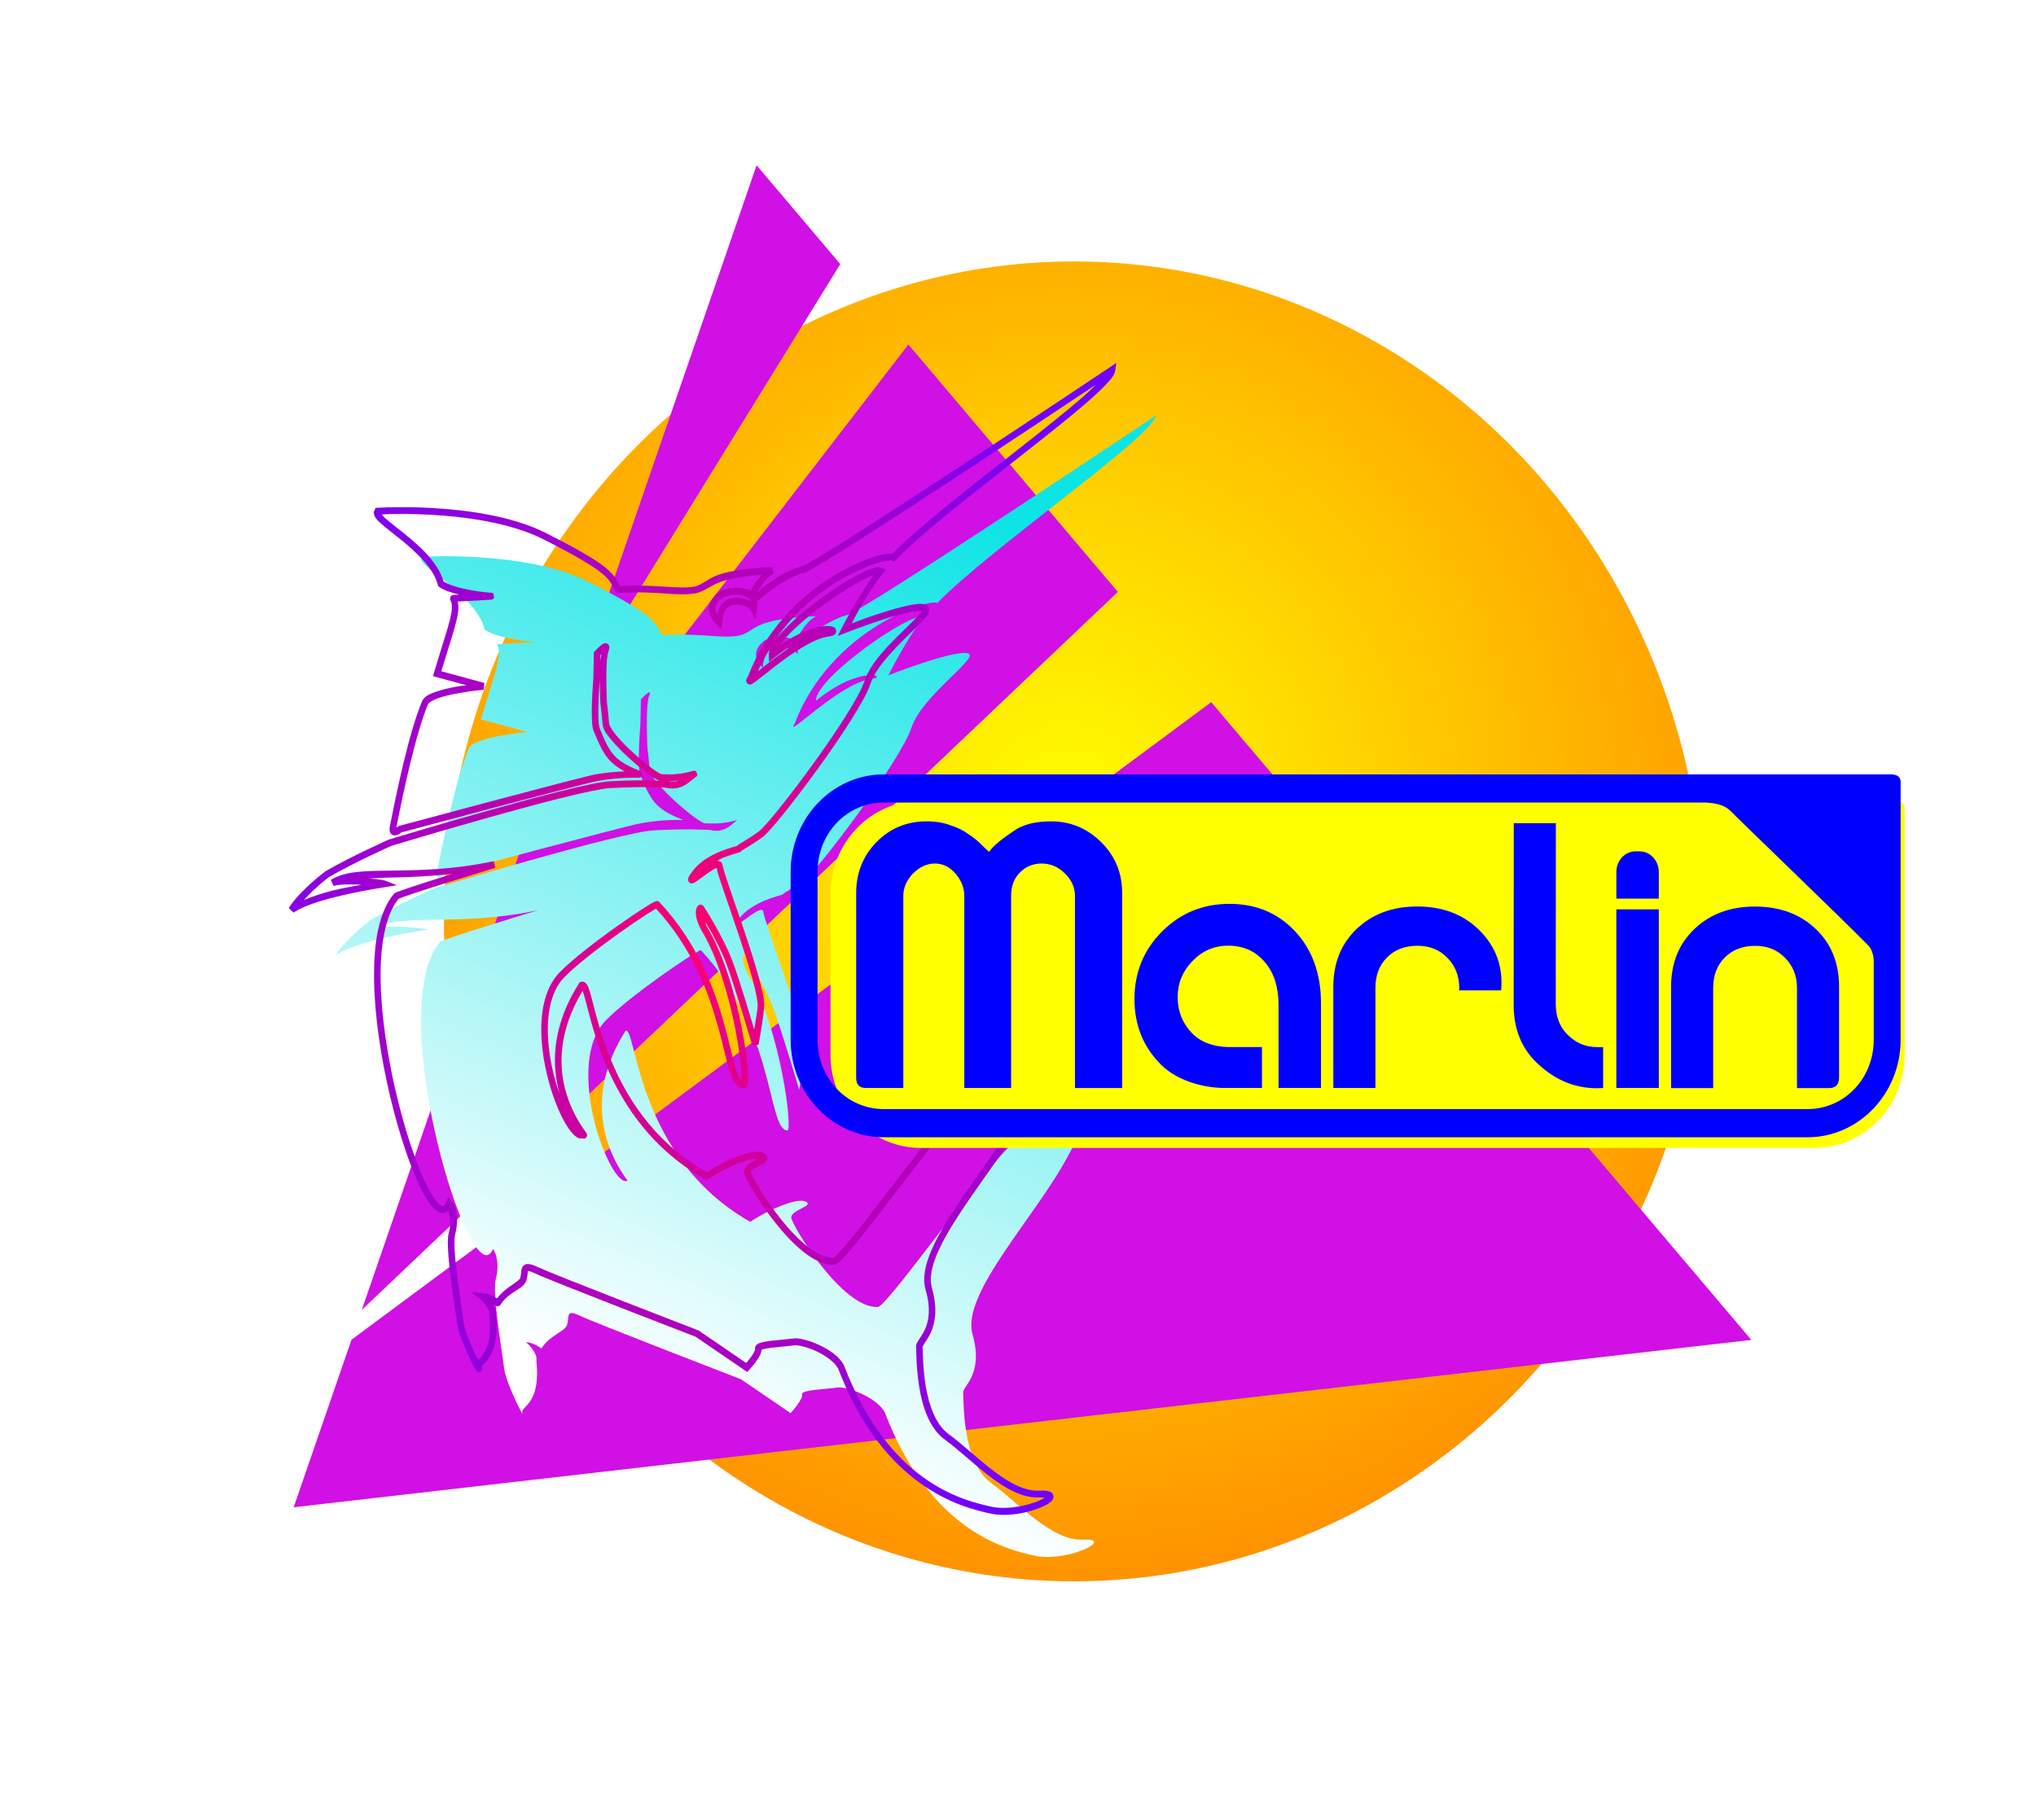 <?xml version="1.0" encoding="UTF-8"?>
<svg width="2025.7" height="1810.9" enable-background="new" version="1.1" viewBox="0 0 1519.276 1358.176" xmlns="http://www.w3.org/2000/svg" xmlns:cc="http://creativecommons.org/ns#" xmlns:dc="http://purl.org/dc/elements/1.1/" xmlns:rdf="http://www.w3.org/1999/02/22-rdf-syntax-ns#" xmlns:xlink="http://www.w3.org/1999/xlink">
<defs>
<radialGradient id="b" cx="204.51" cy="119.09" r="282.2" gradientTransform="matrix(2.563 .038 -.036 2.661 274.79 282.86)" gradientUnits="userSpaceOnUse">
<stop stop-color="#ff0" offset="0"/>
<stop stop-color="#ff7100" offset="1"/>
</radialGradient>
<linearGradient id="c" x1="580.64" x2="660.22" y1="462.99" y2="268.75" gradientTransform="translate(-348.14 -52.102)" gradientUnits="userSpaceOnUse">
<stop stop-color="#fff" offset="0"/>
<stop stop-color="#0ce4e5" offset="1"/>
</linearGradient>
<filter id="d" color-interpolation-filters="sRGB">
<feFlood flood-color="rgb(0,0,0)" flood-opacity=".498" result="flood"/>
<feComposite in="flood" in2="SourceGraphic" operator="in" result="composite1"/>
<feGaussianBlur in="composite1" result="blur" stdDeviation="10"/>
<feOffset dx="10" dy="10" result="offset"/>
<feComposite in="SourceGraphic" in2="offset" result="composite2"/>
</filter>
<radialGradient id="a" cx="256.75" cy="318.36" r="113.77" gradientTransform="matrix(3.26 0 0 4.493 -310.21 -728.32)" gradientUnits="userSpaceOnUse">
<stop stop-color="#ff006c" offset="0"/>
<stop stop-color="#7100ff" offset="1"/>
</radialGradient>
<filter id="e" x="-.219" y="-.11" width="1.397" height="1.356" color-interpolation-filters="sRGB">
<feGaussianBlur in="SourceAlpha" result="result0" stdDeviation="20"/>
<feOffset dx="-7.9" dy="5" result="result4"/>
<feComposite in="SourceGraphic" in2="result4" operator="xor" result="result3"/>
</filter>
<filter id="f" color-interpolation-filters="sRGB">
<feFlood flood-color="rgb(0,0,0)" flood-opacity=".498" result="flood"/>
<feComposite in="flood" in2="SourceGraphic" operator="in" result="composite1"/>
<feGaussianBlur in="composite1" result="blur" stdDeviation="1"/>
<feOffset dx="5" dy="5" result="offset"/>
<feComposite in="SourceGraphic" in2="offset" result="composite2"/>
</filter>
</defs>
<ellipse id="mfw-sun" cx="801.47" cy="687.61" rx="470.2" ry="492.5" color="#000000" color-rendering="auto" enable-background="accumulate" fill="url(#b)" image-rendering="auto" shape-rendering="auto" solid-color="#000000" style="isolation:auto;mix-blend-mode:normal"/>
<path id="mfw-triangle" transform="matrix(2.445 0 0 2.561 160.74 185.71)" d="m173.07-29.35-55.938 154.84 81.471-126.05zm46.318 52.223-118.02 146.25-48.791 135.06 230.75-209.21zm92.438 104.22-262.4 185.8-17.633 48.809 444.86-48.77z" enable-background="new" fill="#d010e4" fill-rule="evenodd" filter="url(#e)"/>
<script type="text/javascript">!function(){const t="http://www.w3.org/2000/svg",e="http://www.w3.org/1999/xlink",s="http://www.w3.org/1999/xhtml",r=2;if(document.createElementNS(t,"meshgradient").x)return;const n=(t,e,s,r)=&gt;{let n=new x(.5*(e.x+s.x),.5*(e.y+s.y)),o=new x(.5*(t.x+e.x),.5*(t.y+e.y)),i=new x(.5*(s.x+r.x),.5*(s.y+r.y)),a=new x(.5*(n.x+o.x),.5*(n.y+o.y)),h=new x(.5*(n.x+i.x),.5*(n.y+i.y)),l=new x(.5*(a.x+h.x),.5*(a.y+h.y));return[[t,o,a,l],[l,h,i,r]]},o=t=&gt;{let e=t[0].distSquared(t[1]),s=t[2].distSquared(t[3]),r=.25*t[0].distSquared(t[2]),n=.25*t[1].distSquared(t[3]),o=e&gt;s?e:s,i=r&gt;n?r:n;return 18*(o&gt;i?o:i)},i=(t,e)=&gt;Math.sqrt(t.distSquared(e)),a=(t,e)=&gt;t.scale(2/3).add(e.scale(1/3)),h=t=&gt;{let e,s,r,n,o,i,a,h=new g;return t.match(/(\w+\(\s*[^)]+\))+/g).forEach(t=&gt;{let l=t.match(/[\w.-]+/g),d=l.shift();switch(d){case"translate":2===l.length?e=new g(1,0,0,1,l[0],l[1]):(console.error("mesh.js: translate does not have 2 arguments!"),e=new g(1,0,0,1,0,0)),h=h.append(e);break;case"scale":1===l.length?s=new g(l[0],0,0,l[0],0,0):2===l.length?s=new g(l[0],0,0,l[1],0,0):(console.error("mesh.js: scale does not have 1 or 2 arguments!"),s=new g(1,0,0,1,0,0)),h=h.append(s);break;case"rotate":if(3===l.length&amp;&amp;(e=new g(1,0,0,1,l[1],l[2]),h=h.append(e)),l[0]){r=l[0]*Math.PI/180;let t=Math.cos(r),e=Math.sin(r);Math.abs(t)&lt;1e-16&amp;&amp;(t=0),Math.abs(e)&lt;1e-16&amp;&amp;(e=0),a=new g(t,e,-e,t,0,0),h=h.append(a)}else console.error("math.js: No argument to rotate transform!");3===l.length&amp;&amp;(e=new g(1,0,0,1,-l[1],-l[2]),h=h.append(e));break;case"skewX":l[0]?(r=l[0]*Math.PI/180,n=Math.tan(r),o=new g(1,0,n,1,0,0),h=h.append(o)):console.error("math.js: No argument to skewX transform!");break;case"skewY":l[0]?(r=l[0]*Math.PI/180,n=Math.tan(r),i=new g(1,n,0,1,0,0),h=h.append(i)):console.error("math.js: No argument to skewY transform!");break;case"matrix":6===l.length?h=h.append(new g(...l)):console.error("math.js: Incorrect number of arguments for matrix!");break;default:console.error("mesh.js: Unhandled transform type: "+d)}}),h},l=t=&gt;{let e=[],s=t.split(/[ ,]+/);for(let t=0,r=s.length-1;t&lt;r;t+=2)e.push(new x(parseFloat(s[t]),parseFloat(s[t+1])));return e},d=(t,e)=&gt;{for(let s in e)t.setAttribute(s,e[s])},c=(t,e,s,r,n)=&gt;{let o,i,a=[0,0,0,0];for(let h=0;h&lt;3;++h)e[h]&lt;t[h]&amp;&amp;e[h]&lt;s[h]||t[h]&lt;e[h]&amp;&amp;s[h]&lt;e[h]?a[h]=0:(a[h]=.5*((e[h]-t[h])/r+(s[h]-e[h])/n),o=Math.abs(3*(e[h]-t[h])/r),i=Math.abs(3*(s[h]-e[h])/n),a[h]&gt;o?a[h]=o:a[h]&gt;i&amp;&amp;(a[h]=i));return a},u=[[1,0,0,0,0,0,0,0,0,0,0,0,0,0,0,0],[0,0,0,0,1,0,0,0,0,0,0,0,0,0,0,0],[-3,3,0,0,-2,-1,0,0,0,0,0,0,0,0,0,0],[2,-2,0,0,1,1,0,0,0,0,0,0,0,0,0,0],[0,0,0,0,0,0,0,0,1,0,0,0,0,0,0,0],[0,0,0,0,0,0,0,0,0,0,0,0,1,0,0,0],[0,0,0,0,0,0,0,0,-3,3,0,0,-2,-1,0,0],[0,0,0,0,0,0,0,0,2,-2,0,0,1,1,0,0],[-3,0,3,0,0,0,0,0,-2,0,-1,0,0,0,0,0],[0,0,0,0,-3,0,3,0,0,0,0,0,-2,0,-1,0],[9,-9,-9,9,6,3,-6,-3,6,-6,3,-3,4,2,2,1],[-6,6,6,-6,-3,-3,3,3,-4,4,-2,2,-2,-2,-1,-1],[2,0,-2,0,0,0,0,0,1,0,1,0,0,0,0,0],[0,0,0,0,2,0,-2,0,0,0,0,0,1,0,1,0],[-6,6,6,-6,-4,-2,4,2,-3,3,-3,3,-2,-1,-2,-1],[4,-4,-4,4,2,2,-2,-2,2,-2,2,-2,1,1,1,1]],f=t=&gt;{let e=[];for(let s=0;s&lt;16;++s){e[s]=0;for(let r=0;r&lt;16;++r)e[s]+=u[s][r]*t[r]}return e},p=(t,e,s)=&gt;{const r=e*e,n=s*s,o=e*e*e,i=s*s*s;return t[0]+t[1]*e+t[2]*r+t[3]*o+t[4]*s+t[5]*s*e+t[6]*s*r+t[7]*s*o+t[8]*n+t[9]*n*e+t[10]*n*r+t[11]*n*o+t[12]*i+t[13]*i*e+t[14]*i*r+t[15]*i*o},y=t=&gt;{let e=[],s=[],r=[];for(let s=0;s&lt;4;++s)e[s]=[],e[s][0]=n(t[0][s],t[1][s],t[2][s],t[3][s]),e[s][1]=[],e[s][1].push(...n(...e[s][0][0])),e[s][1].push(...n(...e[s][0][1])),e[s][2]=[],e[s][2].push(...n(...e[s][1][0])),e[s][2].push(...n(...e[s][1][1])),e[s][2].push(...n(...e[s][1][2])),e[s][2].push(...n(...e[s][1][3]));for(let t=0;t&lt;8;++t){s[t]=[];for(let r=0;r&lt;4;++r)s[t][r]=[],s[t][r][0]=n(e[0][2][t][r],e[1][2][t][r],e[2][2][t][r],e[3][2][t][r]),s[t][r][1]=[],s[t][r][1].push(...n(...s[t][r][0][0])),s[t][r][1].push(...n(...s[t][r][0][1])),s[t][r][2]=[],s[t][r][2].push(...n(...s[t][r][1][0])),s[t][r][2].push(...n(...s[t][r][1][1])),s[t][r][2].push(...n(...s[t][r][1][2])),s[t][r][2].push(...n(...s[t][r][1][3]))}for(let t=0;t&lt;8;++t){r[t]=[];for(let e=0;e&lt;8;++e)r[t][e]=[],r[t][e][0]=s[t][0][2][e],r[t][e][1]=s[t][1][2][e],r[t][e][2]=s[t][2][2][e],r[t][e][3]=s[t][3][2][e]}return r};class x{constructor(t,e){this.x=t||0,this.y=e||0}toString(){return`(x=${this.x}, y=${this.y})`}clone(){return new x(this.x,this.y)}add(t){return new x(this.x+t.x,this.y+t.y)}scale(t){return void 0===t.x?new x(this.x*t,this.y*t):new x(this.x*t.x,this.y*t.y)}distSquared(t){let e=this.x-t.x,s=this.y-t.y;return e*e+s*s}transform(t){let e=this.x*t.a+this.y*t.c+t.e,s=this.x*t.b+this.y*t.d+t.f;return new x(e,s)}}class g{constructor(t,e,s,r,n,o){void 0===t?(this.a=1,this.b=0,this.c=0,this.d=1,this.e=0,this.f=0):(this.a=t,this.b=e,this.c=s,this.d=r,this.e=n,this.f=o)}toString(){return`affine: ${this.a} ${this.c} ${this.e} \n       ${this.b} ${this.d} ${this.f}`}append(t){t instanceof g||console.error("mesh.js: argument to Affine.append is not affine!");let e=this.a*t.a+this.c*t.b,s=this.b*t.a+this.d*t.b,r=this.a*t.c+this.c*t.d,n=this.b*t.c+this.d*t.d,o=this.a*t.e+this.c*t.f+this.e,i=this.b*t.e+this.d*t.f+this.f;return new g(e,s,r,n,o,i)}}class w{constructor(t,e){this.nodes=t,this.colors=e}paintCurve(t,e){if(o(this.nodes)&gt;r){const s=n(...this.nodes);let r=[[],[]],o=[[],[]];for(let t=0;t&lt;4;++t)r[0][t]=this.colors[0][t],r[1][t]=(this.colors[0][t]+this.colors[1][t])/2,o[0][t]=r[1][t],o[1][t]=this.colors[1][t];let i=new w(s[0],r),a=new w(s[1],o);i.paintCurve(t,e),a.paintCurve(t,e)}else{let s=Math.round(this.nodes[0].x);if(s&gt;=0&amp;&amp;s&lt;e){let r=4*(~~this.nodes[0].y*e+s);t[r]=Math.round(this.colors[0][0]),t[r+1]=Math.round(this.colors[0][1]),t[r+2]=Math.round(this.colors[0][2]),t[r+3]=Math.round(this.colors[0][3])}}}}class m{constructor(t,e){this.nodes=t,this.colors=e}split(){let t=[[],[],[],[]],e=[[],[],[],[]],s=[[[],[]],[[],[]]],r=[[[],[]],[[],[]]];for(let s=0;s&lt;4;++s){const r=n(this.nodes[0][s],this.nodes[1][s],this.nodes[2][s],this.nodes[3][s]);t[0][s]=r[0][0],t[1][s]=r[0][1],t[2][s]=r[0][2],t[3][s]=r[0][3],e[0][s]=r[1][0],e[1][s]=r[1][1],e[2][s]=r[1][2],e[3][s]=r[1][3]}for(let t=0;t&lt;4;++t)s[0][0][t]=this.colors[0][0][t],s[0][1][t]=this.colors[0][1][t],s[1][0][t]=(this.colors[0][0][t]+this.colors[1][0][t])/2,s[1][1][t]=(this.colors[0][1][t]+this.colors[1][1][t])/2,r[0][0][t]=s[1][0][t],r[0][1][t]=s[1][1][t],r[1][0][t]=this.colors[1][0][t],r[1][1][t]=this.colors[1][1][t];return[new m(t,s),new m(e,r)]}paint(t,e){let s,n=!1;for(let t=0;t&lt;4;++t)if((s=o([this.nodes[0][t],this.nodes[1][t],this.nodes[2][t],this.nodes[3][t]]))&gt;r){n=!0;break}if(n){let s=this.split();s[0].paint(t,e),s[1].paint(t,e)}else{new w([...this.nodes[0]],[...this.colors[0]]).paintCurve(t,e)}}}class b{constructor(t){this.readMesh(t),this.type=t.getAttribute("type")||"bilinear"}readMesh(t){let e=[[]],s=[[]],r=Number(t.getAttribute("x")),n=Number(t.getAttribute("y"));e[0][0]=new x(r,n);let o=t.children;for(let t=0,r=o.length;t&lt;r;++t){e[3*t+1]=[],e[3*t+2]=[],e[3*t+3]=[],s[t+1]=[];let r=o[t].children;for(let n=0,o=r.length;n&lt;o;++n){let o=r[n].children;for(let r=0,i=o.length;r&lt;i;++r){let i=r;0!==t&amp;&amp;++i;let h,d=o[r].getAttribute("path"),c="l";null!=d&amp;&amp;(c=(h=d.match(/\s*([lLcC])\s*(.*)/))[1]);let u=l(h[2]);switch(c){case"l":0===i?(e[3*t][3*n+3]=u[0].add(e[3*t][3*n]),e[3*t][3*n+1]=a(e[3*t][3*n],e[3*t][3*n+3]),e[3*t][3*n+2]=a(e[3*t][3*n+3],e[3*t][3*n])):1===i?(e[3*t+3][3*n+3]=u[0].add(e[3*t][3*n+3]),e[3*t+1][3*n+3]=a(e[3*t][3*n+3],e[3*t+3][3*n+3]),e[3*t+2][3*n+3]=a(e[3*t+3][3*n+3],e[3*t][3*n+3])):2===i?(0===n&amp;&amp;(e[3*t+3][3*n+0]=u[0].add(e[3*t+3][3*n+3])),e[3*t+3][3*n+1]=a(e[3*t+3][3*n],e[3*t+3][3*n+3]),e[3*t+3][3*n+2]=a(e[3*t+3][3*n+3],e[3*t+3][3*n])):(e[3*t+1][3*n]=a(e[3*t][3*n],e[3*t+3][3*n]),e[3*t+2][3*n]=a(e[3*t+3][3*n],e[3*t][3*n]));break;case"L":0===i?(e[3*t][3*n+3]=u[0],e[3*t][3*n+1]=a(e[3*t][3*n],e[3*t][3*n+3]),e[3*t][3*n+2]=a(e[3*t][3*n+3],e[3*t][3*n])):1===i?(e[3*t+3][3*n+3]=u[0],e[3*t+1][3*n+3]=a(e[3*t][3*n+3],e[3*t+3][3*n+3]),e[3*t+2][3*n+3]=a(e[3*t+3][3*n+3],e[3*t][3*n+3])):2===i?(0===n&amp;&amp;(e[3*t+3][3*n+0]=u[0]),e[3*t+3][3*n+1]=a(e[3*t+3][3*n],e[3*t+3][3*n+3]),e[3*t+3][3*n+2]=a(e[3*t+3][3*n+3],e[3*t+3][3*n])):(e[3*t+1][3*n]=a(e[3*t][3*n],e[3*t+3][3*n]),e[3*t+2][3*n]=a(e[3*t+3][3*n],e[3*t][3*n]));break;case"c":0===i?(e[3*t][3*n+1]=u[0].add(e[3*t][3*n]),e[3*t][3*n+2]=u[1].add(e[3*t][3*n]),e[3*t][3*n+3]=u[2].add(e[3*t][3*n])):1===i?(e[3*t+1][3*n+3]=u[0].add(e[3*t][3*n+3]),e[3*t+2][3*n+3]=u[1].add(e[3*t][3*n+3]),e[3*t+3][3*n+3]=u[2].add(e[3*t][3*n+3])):2===i?(e[3*t+3][3*n+2]=u[0].add(e[3*t+3][3*n+3]),e[3*t+3][3*n+1]=u[1].add(e[3*t+3][3*n+3]),0===n&amp;&amp;(e[3*t+3][3*n+0]=u[2].add(e[3*t+3][3*n+3]))):(e[3*t+2][3*n]=u[0].add(e[3*t+3][3*n]),e[3*t+1][3*n]=u[1].add(e[3*t+3][3*n]));break;case"C":0===i?(e[3*t][3*n+1]=u[0],e[3*t][3*n+2]=u[1],e[3*t][3*n+3]=u[2]):1===i?(e[3*t+1][3*n+3]=u[0],e[3*t+2][3*n+3]=u[1],e[3*t+3][3*n+3]=u[2]):2===i?(e[3*t+3][3*n+2]=u[0],e[3*t+3][3*n+1]=u[1],0===n&amp;&amp;(e[3*t+3][3*n+0]=u[2])):(e[3*t+2][3*n]=u[0],e[3*t+1][3*n]=u[1]);break;default:console.error("mesh.js: "+c+" invalid path type.")}if(0===t&amp;&amp;0===n||r&gt;0){let e=window.getComputedStyle(o[r]).stopColor.match(/^rgb\s*\(\s*(\d+)\s*,\s*(\d+)\s*,\s*(\d+)\s*\)$/i),a=window.getComputedStyle(o[r]).stopOpacity,h=255;a&amp;&amp;(h=Math.floor(255*a)),e&amp;&amp;(0===i?(s[t][n]=[],s[t][n][0]=Math.floor(e[1]),s[t][n][1]=Math.floor(e[2]),s[t][n][2]=Math.floor(e[3]),s[t][n][3]=h):1===i?(s[t][n+1]=[],s[t][n+1][0]=Math.floor(e[1]),s[t][n+1][1]=Math.floor(e[2]),s[t][n+1][2]=Math.floor(e[3]),s[t][n+1][3]=h):2===i?(s[t+1][n+1]=[],s[t+1][n+1][0]=Math.floor(e[1]),s[t+1][n+1][1]=Math.floor(e[2]),s[t+1][n+1][2]=Math.floor(e[3]),s[t+1][n+1][3]=h):3===i&amp;&amp;(s[t+1][n]=[],s[t+1][n][0]=Math.floor(e[1]),s[t+1][n][1]=Math.floor(e[2]),s[t+1][n][2]=Math.floor(e[3]),s[t+1][n][3]=h))}}e[3*t+1][3*n+1]=new x,e[3*t+1][3*n+2]=new x,e[3*t+2][3*n+1]=new x,e[3*t+2][3*n+2]=new x,e[3*t+1][3*n+1].x=(-4*e[3*t][3*n].x+6*(e[3*t][3*n+1].x+e[3*t+1][3*n].x)+-2*(e[3*t][3*n+3].x+e[3*t+3][3*n].x)+3*(e[3*t+3][3*n+1].x+e[3*t+1][3*n+3].x)+-1*e[3*t+3][3*n+3].x)/9,e[3*t+1][3*n+2].x=(-4*e[3*t][3*n+3].x+6*(e[3*t][3*n+2].x+e[3*t+1][3*n+3].x)+-2*(e[3*t][3*n].x+e[3*t+3][3*n+3].x)+3*(e[3*t+3][3*n+2].x+e[3*t+1][3*n].x)+-1*e[3*t+3][3*n].x)/9,e[3*t+2][3*n+1].x=(-4*e[3*t+3][3*n].x+6*(e[3*t+3][3*n+1].x+e[3*t+2][3*n].x)+-2*(e[3*t+3][3*n+3].x+e[3*t][3*n].x)+3*(e[3*t][3*n+1].x+e[3*t+2][3*n+3].x)+-1*e[3*t][3*n+3].x)/9,e[3*t+2][3*n+2].x=(-4*e[3*t+3][3*n+3].x+6*(e[3*t+3][3*n+2].x+e[3*t+2][3*n+3].x)+-2*(e[3*t+3][3*n].x+e[3*t][3*n+3].x)+3*(e[3*t][3*n+2].x+e[3*t+2][3*n].x)+-1*e[3*t][3*n].x)/9,e[3*t+1][3*n+1].y=(-4*e[3*t][3*n].y+6*(e[3*t][3*n+1].y+e[3*t+1][3*n].y)+-2*(e[3*t][3*n+3].y+e[3*t+3][3*n].y)+3*(e[3*t+3][3*n+1].y+e[3*t+1][3*n+3].y)+-1*e[3*t+3][3*n+3].y)/9,e[3*t+1][3*n+2].y=(-4*e[3*t][3*n+3].y+6*(e[3*t][3*n+2].y+e[3*t+1][3*n+3].y)+-2*(e[3*t][3*n].y+e[3*t+3][3*n+3].y)+3*(e[3*t+3][3*n+2].y+e[3*t+1][3*n].y)+-1*e[3*t+3][3*n].y)/9,e[3*t+2][3*n+1].y=(-4*e[3*t+3][3*n].y+6*(e[3*t+3][3*n+1].y+e[3*t+2][3*n].y)+-2*(e[3*t+3][3*n+3].y+e[3*t][3*n].y)+3*(e[3*t][3*n+1].y+e[3*t+2][3*n+3].y)+-1*e[3*t][3*n+3].y)/9,e[3*t+2][3*n+2].y=(-4*e[3*t+3][3*n+3].y+6*(e[3*t+3][3*n+2].y+e[3*t+2][3*n+3].y)+-2*(e[3*t+3][3*n].y+e[3*t][3*n+3].y)+3*(e[3*t][3*n+2].y+e[3*t+2][3*n].y)+-1*e[3*t][3*n].y)/9}}this.nodes=e,this.colors=s}paintMesh(t,e){let s=(this.nodes.length-1)/3,r=(this.nodes[0].length-1)/3;if("bilinear"===this.type||s&lt;2||r&lt;2){let n;for(let o=0;o&lt;s;++o)for(let s=0;s&lt;r;++s){let r=[];for(let t=3*o,e=3*o+4;t&lt;e;++t)r.push(this.nodes[t].slice(3*s,3*s+4));let i=[];i.push(this.colors[o].slice(s,s+2)),i.push(this.colors[o+1].slice(s,s+2)),(n=new m(r,i)).paint(t,e)}}else{let n,o,a,h,l,d,u;const x=s,g=r;s++,r++;let w=new Array(s);for(let t=0;t&lt;s;++t){w[t]=new Array(r);for(let e=0;e&lt;r;++e)w[t][e]=[],w[t][e][0]=this.nodes[3*t][3*e],w[t][e][1]=this.colors[t][e]}for(let t=0;t&lt;s;++t)for(let e=0;e&lt;r;++e)0!==t&amp;&amp;t!==x&amp;&amp;(n=i(w[t-1][e][0],w[t][e][0]),o=i(w[t+1][e][0],w[t][e][0]),w[t][e][2]=c(w[t-1][e][1],w[t][e][1],w[t+1][e][1],n,o)),0!==e&amp;&amp;e!==g&amp;&amp;(n=i(w[t][e-1][0],w[t][e][0]),o=i(w[t][e+1][0],w[t][e][0]),w[t][e][3]=c(w[t][e-1][1],w[t][e][1],w[t][e+1][1],n,o));for(let t=0;t&lt;r;++t){w[0][t][2]=[],w[x][t][2]=[];for(let e=0;e&lt;4;++e)n=i(w[1][t][0],w[0][t][0]),o=i(w[x][t][0],w[x-1][t][0]),w[0][t][2][e]=n&gt;0?2*(w[1][t][1][e]-w[0][t][1][e])/n-w[1][t][2][e]:0,w[x][t][2][e]=o&gt;0?2*(w[x][t][1][e]-w[x-1][t][1][e])/o-w[x-1][t][2][e]:0}for(let t=0;t&lt;s;++t){w[t][0][3]=[],w[t][g][3]=[];for(let e=0;e&lt;4;++e)n=i(w[t][1][0],w[t][0][0]),o=i(w[t][g][0],w[t][g-1][0]),w[t][0][3][e]=n&gt;0?2*(w[t][1][1][e]-w[t][0][1][e])/n-w[t][1][3][e]:0,w[t][g][3][e]=o&gt;0?2*(w[t][g][1][e]-w[t][g-1][1][e])/o-w[t][g-1][3][e]:0}for(let s=0;s&lt;x;++s)for(let r=0;r&lt;g;++r){let n=i(w[s][r][0],w[s+1][r][0]),o=i(w[s][r+1][0],w[s+1][r+1][0]),c=i(w[s][r][0],w[s][r+1][0]),x=i(w[s+1][r][0],w[s+1][r+1][0]),g=[[],[],[],[]];for(let t=0;t&lt;4;++t){(d=[])[0]=w[s][r][1][t],d[1]=w[s+1][r][1][t],d[2]=w[s][r+1][1][t],d[3]=w[s+1][r+1][1][t],d[4]=w[s][r][2][t]*n,d[5]=w[s+1][r][2][t]*n,d[6]=w[s][r+1][2][t]*o,d[7]=w[s+1][r+1][2][t]*o,d[8]=w[s][r][3][t]*c,d[9]=w[s+1][r][3][t]*x,d[10]=w[s][r+1][3][t]*c,d[11]=w[s+1][r+1][3][t]*x,d[12]=0,d[13]=0,d[14]=0,d[15]=0,u=f(d);for(let e=0;e&lt;9;++e){g[t][e]=[];for(let s=0;s&lt;9;++s)g[t][e][s]=p(u,e/8,s/8),g[t][e][s]&gt;255?g[t][e][s]=255:g[t][e][s]&lt;0&amp;&amp;(g[t][e][s]=0)}}h=[];for(let t=3*s,e=3*s+4;t&lt;e;++t)h.push(this.nodes[t].slice(3*r,3*r+4));l=y(h);for(let s=0;s&lt;8;++s)for(let r=0;r&lt;8;++r)(a=new m(l[s][r],[[[g[0][s][r],g[1][s][r],g[2][s][r],g[3][s][r]],[g[0][s][r+1],g[1][s][r+1],g[2][s][r+1],g[3][s][r+1]]],[[g[0][s+1][r],g[1][s+1][r],g[2][s+1][r],g[3][s+1][r]],[g[0][s+1][r+1],g[1][s+1][r+1],g[2][s+1][r+1],g[3][s+1][r+1]]]])).paint(t,e)}}}transform(t){if(t instanceof x)for(let e=0,s=this.nodes.length;e&lt;s;++e)for(let s=0,r=this.nodes[0].length;s&lt;r;++s)this.nodes[e][s]=this.nodes[e][s].add(t);else if(t instanceof g)for(let e=0,s=this.nodes.length;e&lt;s;++e)for(let s=0,r=this.nodes[0].length;s&lt;r;++s)this.nodes[e][s]=this.nodes[e][s].transform(t)}scale(t){for(let e=0,s=this.nodes.length;e&lt;s;++e)for(let s=0,r=this.nodes[0].length;s&lt;r;++s)this.nodes[e][s]=this.nodes[e][s].scale(t)}}document.querySelectorAll("rect,circle,ellipse,path,text").forEach((r,n)=&gt;{let o=r.getAttribute("id");o||(o="patchjs_shape"+n,r.setAttribute("id",o));const i=r.style.fill.match(/^url\(\s*"?\s*#([^\s"]+)"?\s*\)/),a=r.style.stroke.match(/^url\(\s*"?\s*#([^\s"]+)"?\s*\)/);if(i&amp;&amp;i[1]){const a=document.getElementById(i[1]);if(a&amp;&amp;"meshgradient"===a.nodeName){const i=r.getBBox();let l=document.createElementNS(s,"canvas");d(l,{width:i.width,height:i.height});const c=l.getContext("2d");let u=c.createImageData(i.width,i.height);const f=new b(a);"objectBoundingBox"===a.getAttribute("gradientUnits")&amp;&amp;f.scale(new x(i.width,i.height));const p=a.getAttribute("gradientTransform");null!=p&amp;&amp;f.transform(h(p)),"userSpaceOnUse"===a.getAttribute("gradientUnits")&amp;&amp;f.transform(new x(-i.x,-i.y)),f.paintMesh(u.data,l.width),c.putImageData(u,0,0);const y=document.createElementNS(t,"image");d(y,{width:i.width,height:i.height,x:i.x,y:i.y});let g=l.toDataURL();y.setAttributeNS(e,"xlink:href",g),r.parentNode.insertBefore(y,r),r.style.fill="none";const w=document.createElementNS(t,"use");w.setAttributeNS(e,"xlink:href","#"+o);const m="patchjs_clip"+n,M=document.createElementNS(t,"clipPath");M.setAttribute("id",m),M.appendChild(w),r.parentElement.insertBefore(M,r),y.setAttribute("clip-path","url(#"+m+")"),u=null,l=null,g=null}}if(a&amp;&amp;a[1]){const o=document.getElementById(a[1]);if(o&amp;&amp;"meshgradient"===o.nodeName){const i=parseFloat(r.style.strokeWidth.slice(0,-2))*(parseFloat(r.style.strokeMiterlimit)||parseFloat(r.getAttribute("stroke-miterlimit"))||1),a=r.getBBox(),l=Math.trunc(a.width+i),c=Math.trunc(a.height+i),u=Math.trunc(a.x-i/2),f=Math.trunc(a.y-i/2);let p=document.createElementNS(s,"canvas");d(p,{width:l,height:c});const y=p.getContext("2d");let g=y.createImageData(l,c);const w=new b(o);"objectBoundingBox"===o.getAttribute("gradientUnits")&amp;&amp;w.scale(new x(l,c));const m=o.getAttribute("gradientTransform");null!=m&amp;&amp;w.transform(h(m)),"userSpaceOnUse"===o.getAttribute("gradientUnits")&amp;&amp;w.transform(new x(-u,-f)),w.paintMesh(g.data,p.width),y.putImageData(g,0,0);const M=document.createElementNS(t,"image");d(M,{width:l,height:c,x:0,y:0});let S=p.toDataURL();M.setAttributeNS(e,"xlink:href",S);const k="pattern_clip"+n,A=document.createElementNS(t,"pattern");d(A,{id:k,patternUnits:"userSpaceOnUse",width:l,height:c,x:u,y:f}),A.appendChild(M),o.parentNode.appendChild(A),r.style.stroke="url(#"+k+")",g=null,p=null,S=null}}})}();</script>
<g>
<path id="mfw-fish-fill" transform="matrix(3.26 0 0 3.414 -305.32 -390.13)" d="m270.42 257.46c10.44-8.12 17-5.18 12.5-4.75-7.23 1.02-19.81 13.41-17.37 9.75 8.15-20.45 30.61-27.44 32.65-26.37 12.01-11.85 49.37-36.38 50.03-40.98-0.75 0.49-65.12 41.54-70.49 43.54-5.76 1.5-11.29 6.57-11.29 6.57l-0.31 0.2s-0.03 0.03 0.07 0.53c0.08 0.43 0.08 0.88 0 1.33-0.69-1.4-7.54-3.98-7.94 2.99-1.73-1.5-2.63-4 0.64-6.14 2.04-0.62 3.75-0.93 6-0.18 0.24 0.18 0.45 0.38 0.63 0.59 0.35 0.42 1.44-3.64 4.88-5.58-14.75 0.71-13.26 2.93-17.31 4.19-4.33 0.86-8.3-0.57-17.93-0.02-1.64-2.91-1.5-4.25-16.8-11.65-15.31-7.41-41.76-5.29-38.14-5.46-2.27 1.48 12.37 8 14.37 15.88 2.74 1.96 10.75 2.68 11.48 2.68 0.72 0-7.55 0.46-8.37 0.46-0.81 0 0.5 0.15 0.06 3.04-0.4 2.63-1.9 6.56-4.04 13.44l10.62 2.76s-11.69 1-13.31 3.41c-2.99 6.59-6.06 20.8-7.39 27.34-0.42 2.12 1.58 0.49 1.58 0.49s40.87-10.5 44.87-11.24c2.04-0.39 6.02-0.87 9.63-0.76 1.1 0.04-2.72-0.69-5.5-3.12-2.25-1.96-3.43-5.59-3.88-6.38-1-1.74-0.12-11.12-0.12-11.5 0-0.37 0.12-5.37 0.12-5.37s2.75-2.87 1.88-0.75c-0.88 2.12-0.38 11.5-0.38 11.5s0.25 1.75 0.5 4.62c0.25 2.88 11.13 11.68 12.7 11.73 1.13 0.03 2.06 0.05 2.68 0.03 3-0.13 5.37-1 4.74-0.76-0.62 0.26-1.74 1.63-3.37 2.13s-2.5 0-3.75 0-4.25-0.25-12 0.13c-7.75 0.37-50.37 12.68-50.37 12.68s-8.56 3.62-14.48 6.92c-6.42 4.77-8.07 7.73-8.07 7.73 4.15-2.72 14.43-4.64 21.14-5.66-0.93-0.35-9.71-1.06-11.81-0.21 5.84-3.59 18.47-0.21 37.08-4 0 0-21.06 6.09-22.46 6.91-13.12 15.01 7.18 78.49 12.1 67.15 0.879 1.08 1.48 3.62 0.65 6.58-0.82 2.96 1.16 14.16 1.98 19.92 0.66 3.45 4.77 11.02 4.11 9.38-0.64-1.56 4.34-1.53 3.19-11.59 0.31-1.03-1.11-2.96-2.37-3.94 2.02 0.14 3.65 1.56 3.56 1.36 2.02-2.97 5.3-3.63 5.83-5.09 0.66-1.81-0.5-3.62 3.12-1.97 3.63 1.64 36.71 13.82 36.71 13.82l11.35 7.41s2.97-3.13 2.64-4.12 5.92-1.15 8.06-1.48 9.05 2.14 10.86 5.43c10.21 25.51 27.16 29.96 34.89 31.44 7.57 1.15 17.78-3.95 10.54-3.62s-14.65-7.9-21.23-12.51c-6.59-4.61-6.09-18.11-6.26-19.59-0.16-1.48 4.78-3.95 2.14-12.83-2.63-8.89 14.65-25.84 21.89-39.01s22.55-20.08 21.89-21.73c-14.15-1.48-28.14 13.99-34.4 18.93-6.25 4.94-27.81 34.4-30.94 35.88-8.23 0.49-19.58-17.61-19.91-19.42s5.43-2.63 3.29-3.62-9.55 2.3-12.67 4.44c-26.17-14.15-26.05-42.72-28.55-41.78-12.92 19.32 1.41 33.45 0.41 32.81-3.98 1.59-14.66-25.31-5.04-34.98 5.74-5.64 21.29-15.63 21.86-15.44 17.09 17.51 15.17 38.93 19.74 39.42 1.41 0.57-1.39-22.35-9.02-34.27-1.81-3.28-0.9-4.55-0.72-4.37 0.18 0.19 4.54 6.73 6.54 11.82s5.95 17.89 5.95 17.89c0.6-3.04 1.09-6.14 1.27-8.09 0.46-4.75-9.26-28.55-9.48-30.81-0.23-2.27-8.89 6.08-5.76 1.81 3.13-4.28 10.26-5.39 10.26-5.62s2.04-1.13 4.98-3.17 21.95-26.02 24.44-33.26c2.49-7.25 16.52-15.85 12.68-16.3-3.85-0.45-17.96 4.86-17.96 4.86s4.09-7.88 8.17-12.81c-2.95-1.21-24.89 13.39-24.76 18.38z" enable-background="new" fill="url(#c)" filter="url(#d)"/>
<path id="mfw-fish-outline" d="m832.98 270.78-4.527 3.101c-0.145 0.101-3.826 2.563-9.83 6.569-6.004 4.005-14.47 9.645-24.613 16.385-20.286 13.48-47.286 31.366-74.756 49.414-27.47 18.047-55.411 36.259-77.564 50.374-11.077 7.057-20.706 13.093-28.096 17.565-7.389 4.472-12.778 7.45-14.433 8.096l0.242-0.081c-16.792 4.58-30.168 16.328-34.43 20.219 0.49-0.917 0.881-1.692 1.528-2.787 2.328-3.937 5.788-8.67 10.855-11.663l-1.318-4.788c-48.168 2.429-44.817 10.355-56.93 14.364-12.991 2.65-26.31-1.687-56.414-0.114-2.239-4.295-4.147-8.357-10.588-13.617-7.084-5.785-19.53-13.26-44.521-25.921-25.532-12.944-59.766-17.411-86.242-18.845-12.649-0.685-23.094-0.615-30.369-0.433l0.089-0.061-0.961 0.051c-0.126 4e-3 -0.418-0.01-0.541-7e-3 -3.629 0.101-6.242 0.243-7.621 0.34-0.345 0.02-0.607 0.041-0.815 0.061-0.104 0.01-0.186 0.02-0.299 0.041-0.057 7e-3 -0.111 0.01-0.261 0.051-0.075 0.02-0.418 0.146-0.42 0.147-2e-3 7.1e-4 -1.375 3.127-1.375 3.128 3e-5 9e-5 0.22 0.209 0.293 0.287-0.06 1.09 0.201 2.059 0.618 2.841 0.91 1.71 2.344 3.143 4.196 4.828 3.703 3.371 9.158 7.445 15.025 12.19 11.734 9.49 24.822 21.731 27.771 33.903l0.216 0.907 0.726 0.547c3.752 2.811 9.385 4.509 15.191 5.888-0.868 0.041-3.422 0.187-3.629 0.187-0.368 0-0.626-0.041-1.235 0.106-0.304 0.071-0.787 0.198-1.312 0.733-0.525 0.535-0.795 1.491-0.777 2.047 0.037 1.113 0.301 1.254 0.414 1.494 0.113 0.24 0.21 0.43 0.312 0.681 0.41 1 1.038 2.942 0.376 7.495-1.222 8.414-6.09 21.962-13.083 45.513l-0.764 2.567 24.995 6.802c-3.185 0.429-3.576 0.317-7.417 1.027-5.159 0.953-10.505 2.167-15.006 3.708-4.501 1.541-8.24 3.123-10.276 6.295l-0.108 0.173-0.089 0.2c-10.033 23.161-19.913 71.519-24.257 93.893v0.014c-0.403 2.128-0.526 3.949 0.789 5.508 0.658 0.78 1.649 1.179 2.432 1.247 0.783 0.071 1.42-0.081 1.98-0.267 1.819-0.606 2.684-1.479 3.158-1.894 0.198-0.051 33.2-8.936 68.027-18.185 17.465-4.638 35.338-9.356 49.653-13.07 14.315-3.714 25.242-6.452 28.217-7.029h7e-3l7e-3 -7e-3c6.434-1.288 19.348-2.912 30.84-2.547 0.279 0.01 0.495 0.03 0.866-0.02 0.186-0.02 0.4-0.01 0.904-0.274 0.252-0.129 0.622-0.348 0.968-0.88 0.346-0.532 0.496-1.413 0.369-2.014-0.253-1.201-0.732-1.374-0.949-1.547-0.216-0.173-0.353-0.245-0.478-0.313-0.248-0.137-0.447-0.22-0.681-0.319-0.935-0.4-2.357-0.925-4.196-1.72-3.678-1.591-8.828-4.199-13.032-8.049v-7e-3c-3.263-2.977-5.961-7.484-7.952-11.61-1.991-4.126-3.107-7.532-4.183-9.509v-7e-3c-0.265-0.483-0.931-3.586-1.114-7.315-0.183-3.729-0.134-8.277 0.019-12.69 0.153-4.413 0.407-8.695 0.624-11.957 0.109-1.631 0.208-3.008 0.28-4.021 0.043-0.602 0.048-0.86 0.07-1.194 7.3e-4 0.221-0.013 0.433-0.013 0.653 0.049 8.984 0.458 17.038 0.458 17.038l7e-3 0.114 0.019 0.114s0.801 5.889 1.611 15.631c0.327 3.941 3.059 7.513 6.691 11.85 3.633 4.337 8.36 9.076 13.223 13.51 4.863 4.435 9.852 8.555 14 11.617 2.074 1.531 3.935 2.795 5.513 3.721 1.281 0.752 2.288 1.14 3.514 1.374-4.17-0.071-13.229-0.813-37.365 0.427-6.854 0.343-20.137 3.234-36.754 7.362-16.618 4.128-36.373 9.508-55.332 14.844-37.917 10.673-72.662 21.186-72.662 21.186l-0.14 0.041-0.134 0.061s-27.929 12.356-47.437 23.747l-0.14 0.081-0.127 0.101c-10.577 8.232-17.276 14.942-21.353 19.639-4.077 4.697-5.634 7.562-5.634 7.562l3.476 3.388c6.21-4.263 17.868-8.283 30.56-11.49 12.692-3.207 26.484-5.707 37.378-7.442l9.257-1.474-8.76-3.454c-0.845-0.333-1.592-0.442-2.738-0.627-1.146-0.185-2.565-0.369-4.202-0.547-1.471-0.16-3.481-0.254-5.227-0.394 5.556-0.314 10.827-0.677 17.661-0.767 12.608-0.164 28.013-0.97 44.693-2.667-2.123 0.66-2.101 0.634-4.272 1.314-8.873 2.776-17.888 5.645-24.989 7.995-3.55 1.175-6.621 2.218-8.97 3.068-2.35 0.85-3.742 1.319-4.896 2.027l-0.344 0.213-0.261 0.313c-11.459 13.732-15.183 37.414-14.739 64.618 0.445 27.204 5.238 58.035 11.874 86.057 6.636 28.022 15.085 53.184 23.034 69.179 3.975 7.998 7.657 13.719 11.683 16.585 2.013 1.433 4.463 2.166 6.723 1.287 0.794-0.308 1.407-0.933 2.037-1.52 1.372 3.812 2.348 9.373 0.433 16.525v7e-3c-0.842 3.183-0.856 7.524-0.579 12.944 0.276 5.419 0.921 11.81 1.732 18.485 1.622 13.35 3.911 27.853 5.24 37.63l7e-3 0.061 0.013 0.061c1.19 6.514 5.124 15.848 8.512 23.166 1.694 3.659 3.247 6.754 4.278 8.656 0.516 0.951 0.653 1.358 1.312 2.134 0.082 0.101 0.174 0.215 0.407 0.4 0.117 0.091 0.264 0.21 0.548 0.334 0.142 0.061 0.551 0.159 0.554 0.16 2e-3 5e-4 0.851-0.01 0.853-0.01 2e-3 -3e-4 0.966-0.432 0.968-0.433 1e-3 0 0.654-0.712 0.656-0.713 1e-3 0 0.221-0.455 0.274-0.634 0.052-0.178 0.081-0.325 0.096-0.447 0.058-0.49 1e-3 -0.667-0.026-0.827-0.1-0.591-0.206-0.767-0.344-1.114 0.047-0.091 0.259-0.43 0.745-0.96 1.032-1.125 2.94-2.866 4.781-5.595 3.683-5.458 6.93-14.854 5.011-32.442l-0.089 1.034c0.905-3.15-0.477-6.018-2.146-8.749 0.599 0.362 1.224 0.739 1.623 1 0.285 0.187 0.472 0.324 0.821 0.507 0.175 0.091 0.068 0.417 1.407 0.313 0.168-0.011 0.602-0.126 0.605-0.127 2e-3 0 0.756-0.432 0.758-0.433 2e-3 0 0.326-0.415 0.49-0.62 0.019-0.031 0.044-0.041 0.064-0.071 2.987-4.559 6.916-7.425 10.543-9.823 3.647-2.411 7.293-4.08 8.671-8.042 0.662-1.901 0.84-3.686 0.974-5.068 0.121-1.245 0.277-1.976 0.331-2.187 0.06 0-0.019 0 0.102 8e-3 0.765 0.071 2.615 0.618 5.456 1.974h7e-3c3.193 1.511 12.048 5.106 23.83 9.796 11.782 4.69 26.372 10.415 40.593 15.964 28.311 11.047 54.901 21.304 55.147 21.399l38.467 26.307 1.401-1.554s2.49-2.74 4.87-5.962c1.19-1.611 2.36-3.333 3.228-5.028 0.641-1.252 1.085-2.563 1.095-4.048 0.229-0.11 0.412-0.218 0.968-0.38 1.603-0.467 4.204-0.89 7.067-1.234 5.725-0.688 12.471-1.089 16.254-1.701 1.094-0.176 3.68 0.031 6.698 0.8 3.018 0.766 6.552 2.023 10.04 3.648 6.977 3.249 13.704 8.149 16.146 12.797 33.606 87.638 90.005 103.53 115.41 108.62l0.048 0.011 0.048 0.01c13.03 2.073 27.707-1.389 36.595-5.301 2.222-0.978 4.077-1.979 5.526-3.034 1.45-1.055 2.788-1.974 3.081-4.194 0.147-1.11-0.372-2.462-1.114-3.181-0.743-0.719-1.553-1.043-2.432-1.287-1.757-0.487-3.968-0.6-7.048-0.453-10.839 0.517-22.358-5.817-33.864-14.544-11.506-8.727-22.894-19.686-33.826-27.708-9.798-7.179-14.744-21.957-17.043-35.79-1.149-6.916-1.665-13.544-1.923-18.759-0.257-5.215-0.212-8.686-0.414-10.529l7e-3 0.011c0.019 0.212 0.381-1.038 1.662-2.981 1.281-1.943 3.09-4.585 4.641-8.096 3.102-7.021 5.022-17.54 0.585-33.176v-8e-3c-1.874-6.644-0.227-15.39 4.1-25.514 4.329-10.126 11.228-21.519 19.17-33.403 15.883-23.768 35.901-49.476 47.883-72.307 11.537-21.981 29.642-38.927 44.681-51.054 7.519-6.064 14.254-10.917 19.068-14.677 2.407-1.88 4.327-3.467 5.717-4.935 0.695-0.733 1.272-1.421 1.713-2.281 0.441-0.859 0.791-2.147 0.299-3.434l-0.548-1.434-1.464-0.16c-24.022-2.631-47.447 9.709-67.384 24.554-19.936 14.845-36.597 32.415-46.521 40.618-5.484 4.54-13.626 13.982-23.27 25.901-9.644 11.918-20.664 26.239-31.362 40.184-10.697 13.945-21.071 27.512-29.382 37.877-4.155 5.183-7.796 9.567-10.677 12.77-2.695 2.997-4.755 4.719-5.329 5.108-5.679 0.155-12.352-2.857-19.17-8.169-7.017-5.468-14.091-13.101-20.379-21.006-6.288-7.905-11.803-16.084-15.789-22.633-1.993-3.274-3.603-6.142-4.73-8.342-1.127-2.2-1.767-4.072-1.744-3.941-0.019-0.11-0.044-0.101 0.115-0.367 0.158-0.27 0.552-0.72 1.152-1.194 1.201-0.948 3.131-1.964 4.979-2.914 1.848-0.949 3.546-1.627 4.953-3.168 0.352-0.385 0.714-0.869 0.942-1.567 0.228-0.698 0.228-1.643-0.057-2.394-0.569-1.501-1.618-2.078-2.738-2.621-2.7-1.308-5.838-1.016-9.461-0.28-3.622 0.736-7.717 2.095-11.899 3.781-7.799 3.145-15.458 7.394-20.844 11.07-41.311-23.811-61.971-59.267-73.324-88.691-5.726-14.842-9.078-28.115-11.523-37.577-1.223-4.731-2.201-8.486-3.234-11.196-0.517-1.355-1.001-2.452-1.827-3.428-0.413-0.488-0.945-0.973-1.7-1.26-0.755-0.288-1.707-0.268-2.438 0.02l-0.739 0.287-0.433 0.687c-21.269 33.313-20.357 62.619-14.312 83.203-1.744-4.942-3.443-10.12-4.794-15.691-3.152-12.998-4.92-27.173-4.005-39.958 0.915-12.774 4.491-24.051 11.759-31.715l0.013-0.01c2e-3 -2e-3 3e-3 -4e-3 7e-3 -7e-3 9.087-9.347 26.415-22.703 41.593-33.509 7.593-5.406 14.667-10.199 19.927-13.577 2.63-1.689 4.809-3.025 6.341-3.894 0.405-0.23 0.618-0.328 0.923-0.487 26.667 29.159 38.764 61.334 45.871 86.751 3.604 12.889 5.945 24.005 8.378 32.216 1.217 4.105 2.437 7.487 4.011 10.116 1.478 2.468 3.54 4.309 6.106 4.801 0.782 0.24 1.938 0.157 2.585-0.353 0.696-0.55 0.932-1.119 1.114-1.601 0.363-0.963 0.455-1.865 0.535-3.007 0.159-2.286 0.069-5.413-0.236-9.336-0.609-7.847-2.107-18.788-4.533-31.082-4.841-24.536-13.307-54.363-26.007-75.214-0.898-1.704-0.566-2.057-1.057-3.388 0.98 1.651 1.786 2.943 2.903 4.915 4.405 7.771 9.545 17.633 12.714 26.08 6.41 17.087 19.329 60.904 19.329 60.904l4.737-0.26c1.967-10.439 3.574-21.033 4.176-27.868v-7e-3c0.472-5.12-1.389-13.044-4.183-23.146-2.795-10.106-6.644-22.056-10.562-33.729-3.918-11.674-7.902-23.07-10.944-32.009-1.521-4.47-2.812-8.328-3.731-11.276-0.919-2.949-1.458-5.246-1.483-5.522v-0.014c-0.089-0.924-0.474-2.005-1.286-2.734-0.812-0.729-1.819-0.936-2.617-0.927-0.264 3e-3 -0.464 0.194-0.713 0.227 1.633-0.82 3.266-1.883 4.839-2.521 3.435-1.392 6.577-2.368 8.888-3.054 1.155-0.343 2.096-0.613 2.814-0.841 0.359-0.114 0.653-0.206 0.98-0.347 0.164-0.071 0.327-0.137 0.611-0.334 0.142-0.101 0.32-0.225 0.56-0.52 0.023-0.03 0.029-0.123 0.051-0.153 0.06-0.051 0.265-0.206 0.592-0.42 0.692-0.454 1.828-1.134 3.266-2.007 2.876-1.747 7.009-4.302 11.88-7.842 1.613-1.172 3.563-3.22 6.233-6.222 2.67-3.001 5.928-6.894 9.588-11.437 7.319-9.085 16.234-20.768 25.11-33.016 8.876-12.248 17.711-25.053 24.855-36.383 7.144-11.33 12.591-21.051 14.796-27.768 3.697-11.274 16.896-24.89 27.758-35.496 5.431-5.303 10.23-9.857 13.109-13.497 1.439-1.82 2.591-3.257 2.744-5.495 0.077-1.119-0.425-2.566-1.337-3.361-0.913-0.795-1.918-1.052-2.967-1.18-3.859-0.473-9.107 0.486-15.286 1.994-6.179 1.508-13.147 3.646-19.717 5.828-9.87 3.279-14.692 5.214-18.546 6.695 3.675-7.112 12.672-24.119 23.232-37.484l2.12-2.681-3.075-1.32c-2.493-1.071-4.872-0.323-7.946 0.746-3.073 1.07-6.733 2.797-10.83 5.015-8.193 4.436-18.088 10.855-27.682 17.952-9.594 7.097-18.873 14.849-25.816 22.006-3.472 3.579-6.361 7.007-8.436 10.209-2.075 3.203-3.445 6.173-3.368 9.256l0.121 5.068 3.82-3.107c6.103-4.972 11.574-8.36 16.668-11.11-6.666 4.173-13.278 9.01-19.004 13.444-4.217 3.265-6.9 5.403-9.798 7.682 13.518-30.764 35.983-52.211 56.707-65.351 11.063-7.014 21.52-11.762 29.541-14.511 4.01-1.374 7.421-2.245 9.925-2.654 1.252-0.205 2.28-0.294 2.992-0.287 0.712 7e-3 1.12 0.196 0.885 0.071l1.585 0.867 1.267-1.314c19.273-19.918 59.548-51.047 95.168-79.015 17.81-13.984 34.475-27.197 46.877-37.951 6.201-5.377 11.33-10.129 15.051-14.117 3.72-3.988 6.214-6.804 6.691-10.289zm-15.222 16.311c-3.093 3.029-6.061 5.985-10.409 9.756-12.26 10.631-28.894 23.829-46.692 37.804-35.154 27.602-74.63 58.075-94.754 78.615-0.385-0.041-0.756-0.242-1.171-0.246-1.104-0.01-2.35 0.112-3.788 0.347-2.876 0.47-6.486 1.407-10.689 2.848-8.407 2.881-19.161 7.774-30.553 14.997-22.681 14.381-47.89 38.067-61.469 73.367-0.533 0.839-0.901 1.446-1.178 2.241-0.14 0.402-0.368 0.862-0.159 1.854 0.105 0.496 0.427 1.15 0.929 1.567 0.503 0.418 1.057 0.556 1.452 0.587 1.578 0.126 1.828-0.382 2.458-0.754 0.63-0.371 1.319-0.85 2.126-1.44 3.228-2.361 8.296-6.552 14.363-11.25 12.134-9.395 28.399-20.59 39.021-22.16l-0.108 0.01c1.993-0.2 3.435-0.509 4.641-1.087 0.603-0.289 1.203-0.605 1.751-1.454 0.548-0.848 0.575-2.578-7e-3 -3.454-0.581-0.876-1.223-1.167-1.821-1.414-0.598-0.246-1.221-0.394-1.923-0.5-1.404-0.213-3.122-0.235-5.214-0.03-7.146 0.711-18.712 4.593-32.68 14.384 1.776-2.582 4.061-5.431 7.067-8.529 6.647-6.852 15.771-14.501 25.205-21.479 9.435-6.979 19.201-13.304 27.109-17.585 3.954-2.141 7.452-3.769 10.129-4.701 0.285-0.101 0.217-0.02 0.484-0.091-12.337 17.037-23.811 39.411-23.811 39.411l-2.941 5.928 5.972-2.354s11.448-4.513 24.441-8.829c6.497-2.158 13.38-4.263 19.354-5.722 5.698-1.391 10.422-1.999 12.969-1.807-0.233 0.463-0.253 0.656-1 1.6-2.429 3.071-7.23 7.693-12.682 13.017-10.905 10.648-24.624 24.09-29.044 37.57-1.853 5.643-7.198 15.423-14.255 26.614-7.057 11.191-15.836 23.929-24.664 36.11-8.828 12.181-17.708 23.811-24.957 32.809-3.624 4.499-6.844 8.344-9.429 11.25-2.585 2.906-4.66 4.939-5.443 5.508-4.713 3.425-8.698 5.888-11.543 7.615-1.422 0.864-2.551 1.533-3.406 2.094-0.427 0.28-0.78 0.524-1.14 0.834-0.095 0.081-0.209 0.221-0.312 0.327-0.074 0.02-0.074 0.02-0.166 0.051-0.592 0.188-1.548 0.462-2.731 0.813-2.366 0.702-5.67 1.728-9.321 3.208-7.301 2.96-16.076 7.688-21.64 15.658-1.319 1.885-2.056 2.93-2.496 4.295-0.11 0.342-0.233 0.724-0.191 1.367 0.042 0.643 0.491 1.717 1.267 2.214 0.776 0.497 1.424 0.444 1.84 0.386 0.416-0.061 0.7-0.164 0.968-0.274 1.069-0.438 1.996-1.094 3.209-1.947 1.213-0.853 2.599-1.888 4.062-2.968 2.926-2.16 6.187-4.503 8.493-5.708 0.78-0.408 1.091-0.454 1.477-0.567 0.258 1.454 0.617 2.919 1.388 5.395 0.946 3.036 2.242 6.923 3.769 11.41 3.054 8.974 7.033 20.349 10.938 31.982 3.905 11.633 7.739 23.523 10.486 33.456 2.747 9.933 4.281 18.243 4.005 21.232v0.014c-0.356 4.043-1.572 10.897-2.559 17.065-3.087-10.383-10.724-36.452-16.267-51.228-3.35-8.931-8.58-18.921-13.058-26.821-2.239-3.95-4.286-7.367-5.819-9.849-0.767-1.241-1.401-2.247-1.872-2.974-0.235-0.363-0.432-0.659-0.586-0.886-0.154-0.227-0.09-0.212-0.484-0.647l-0.019-0.03-0.026-0.02c-0.473-0.495-1.261-0.815-1.897-0.807-0.636 0.01-1.093 0.223-1.426 0.44-0.667 0.433-0.972 0.909-1.242 1.407-0.54 0.996-0.817 2.193-0.866 3.714-0.098 3.044 0.811 7.33 3.909 13.21l0.038 0.071 0.044 0.071c12.125 19.841 20.635 49.4 25.415 73.627 2.39 12.113 3.864 22.918 4.45 30.468 0.258 3.319 0.273 5.692 0.204 7.509-0.428-0.405-0.792-0.307-1.299-1.154-1.152-1.924-2.321-4.995-3.482-8.916-2.324-7.84-4.696-19.059-8.353-32.136-7.313-26.152-19.84-59.858-48.074-90.158l-0.414-0.44-0.56-0.2c-1.216-0.424-1.449-0.081-1.77 0.01-0.321 0.101-0.589 0.211-0.885 0.347-0.591 0.271-1.28 0.634-2.114 1.107-1.668 0.946-3.895 2.316-6.57 4.034-5.351 3.436-12.468 8.257-20.118 13.704-15.3 10.894-32.659 24.207-42.287 34.116l-0.013 0.01-7e-3 7e-3c-8.399 8.843-12.221 21.418-13.192 34.97-0.971 13.552 0.892 28.187 4.145 41.598 3.253 13.411 7.886 25.58 12.638 34.223 2.376 4.321 4.763 7.758 7.201 10.109 1.219 1.175 2.454 2.098 3.833 2.647 0.804 0.32 1.706 0.071 2.591 0.041 0.09 0.051 0.096 0.081 0.274 0.14 0.105 0.041 0.235 0.081 0.42 0.114 0.185 0.03 0.773 6.1e-4 0.777 0 3e-3 -6e-4 1.194-0.565 1.197-0.567 2e-3 -2e-3 0.782-1.23 0.783-1.234 7.4e-4 -4e-3 0.116-0.701 0.102-0.927-0.013-0.226-0.051-0.381-0.083-0.507-0.064-0.251-0.123-0.378-0.172-0.487-0.098-0.216-0.168-0.33-0.236-0.44-0.272-0.444-0.566-0.837-1.006-1.454-0.88-1.234-2.232-3.134-3.82-5.688-3.177-5.108-7.282-12.79-10.199-22.519-5.655-18.862-6.579-45.426 12.173-76.521 0.833 2.207 1.817 5.86 3.024 10.529 2.439 9.434 5.851 22.968 11.708 38.151 11.715 30.364 33.311 67.439 76.571 91.939l1.312 0.746 1.235-0.886c4.822-3.465 13.341-8.084 21.341-11.31 4-1.613 7.885-2.887 11.071-3.534 2.005-0.408 2.869-0.146 4.075-0.061-0.373 0.209-0.387 0.257-0.796 0.467-1.839 0.945-3.969 2-5.768 3.421-0.9 0.71-1.74 1.514-2.375 2.594-0.635 1.08-1.014 2.532-0.764 3.968 0.292 1.676 1.04 3.092 2.247 5.448 1.207 2.356 2.875 5.314 4.921 8.676 4.092 6.724 9.703 15.045 16.152 23.153 6.449 8.108 13.721 15.997 21.22 21.839 7.498 5.842 15.282 9.765 22.913 9.289l0.471-0.03 0.427-0.207c2.202-1.09 4.167-3.251 7.162-6.582 2.996-3.331 6.675-7.769 10.861-12.99 8.373-10.443 18.758-24.023 29.452-37.964 10.694-13.941 21.697-28.242 31.279-40.084 9.582-11.843 17.867-21.301 22.569-25.194 10.482-8.664 26.826-25.94 46.323-40.458 18.089-13.469 38.712-23.882 59.247-23.453-0.999 0.89-1.827 1.689-3.336 2.867-4.676 3.653-11.487 8.565-19.125 14.724-15.276 12.319-33.922 29.656-45.986 52.641-11.618 22.136-31.566 47.842-47.603 71.84-8.019 11.999-15.069 23.576-19.628 34.243-4.559 10.667-6.739 20.536-4.329 29.068 4.167 14.679 2.336 23.537-0.331 29.575-1.334 3.019-2.905 5.329-4.227 7.335-1.323 2.007-2.785 3.703-2.502 6.442v0.02c0.077 0.684 0.125 4.862 0.388 10.203 0.264 5.341 0.789 12.173 1.986 19.379 2.395 14.412 7.379 30.544 19.062 39.104 10.518 7.718 21.928 18.685 33.762 27.661 11.834 8.976 24.19 16.12 36.952 15.511 1.903-0.091 2.736 0.071 3.763 0.194-1.009 0.66-2.21 1.378-3.896 2.121-8.013 3.527-22.288 6.802-33.928 4.961-24.975-5.013-78.914-19.53-111.87-105.77l-0.057-0.14-0.07-0.14c-3.459-6.585-10.94-11.516-18.444-15.011-3.752-1.747-7.528-3.091-10.88-3.941-3.352-0.85-6.195-1.274-8.588-0.886-3.192 0.515-10.127 0.961-16.063 1.674-2.968 0.356-5.692 0.766-7.824 1.387-1.066 0.31-1.982 0.629-2.878 1.28-0.448 0.327-0.929 0.761-1.28 1.487-0.351 0.726-0.43 1.776-0.178 2.567-0.201-0.632-0.081 0.348-0.726 1.607-0.645 1.259-1.693 2.831-2.789 4.314-1.558 2.109-2.416 3.024-3.234 3.961l-35.43-24.227-0.261-0.101s-26.952-10.398-55.383-21.493c-14.216-5.547-28.804-11.269-40.568-15.951-11.76-4.681-20.817-8.38-23.544-9.669-3.059-1.46-5.161-2.248-7.073-2.414-0.956-0.081-1.927 0-2.827 0.453-0.9 0.448-1.601 1.268-1.986 2.047-0.771 1.558-0.761 2.922-0.891 4.261-0.13 1.339-0.287 2.639-0.7 3.828v7e-3c-0.352 1.016-2.918 2.967-6.691 5.461-3.291 2.176-7.172 5.258-10.518 9.609-0.491-0.313-0.878-0.574-1.566-0.96-2.285-1.282-5.549-2.777-9.365-3.054l-8.003-0.58 6.328 5.155c1.791 1.459 3.859 3.799 5.233 6.028 1.374 2.229 1.742 4.359 1.655 4.661l-0.146 0.507 0.057 0.526c1.829 16.76-1.169 24.485-4.145 28.895-1.446 2.143-2.913 3.483-4.196 4.868-0.811-1.611-1.506-2.917-2.515-5.095-3.308-7.145-7.14-16.618-8.105-21.886-6.1e-4 0-7e-3 -0.011-7e-3 -0.011-1.346-9.886-3.608-24.26-5.208-37.43-0.803-6.606-1.434-12.904-1.7-18.112-0.265-5.204-0.087-9.424 0.407-11.296v-7e-3c2.884-10.779 1.127-19.998-2.579-24.767l-2.54-3.268-1.596 3.869c-0.858 2.072-1.714 2.812-2.165 2.987-0.451 0.175-1.025 0.168-2.273-0.72-2.496-1.777-6.275-7.04-10.091-14.717-7.632-15.355-16.061-40.317-22.627-68.046-6.566-27.729-11.298-58.272-11.734-84.91-0.432-26.409 3.574-48.818 13.313-60.79 0.286-0.126 1.571-0.71 3.629-1.454 2.278-0.824 5.322-1.86 8.85-3.027 7.055-2.336 16.059-5.197 24.919-7.969 17.719-5.544 34.87-10.736 34.87-10.736l-1.165-4.968c-30.086 6.418-55.337 6.764-75.59 7.029-19.981 0.262-35.13 0.265-45.597 6.742-0.029 0.01-0.08 7e-3 -0.108 0.02l0.013 0.03c-0.113 0.071-0.263 0.091-0.376 0.166l2.196 4.555c1.052-0.446 4.074-0.943 7.659-1.1 3.585-0.157 7.849-0.091 11.995 0.106 0.403 0.02 0.701 0.061 1.101 0.091-7.215 1.363-14.045 2.406-21.334 4.248-8.068 2.039-15.232 4.46-21.627 7.115 3.92-4.332 9.284-9.818 18.546-17.038 19.014-11.079 46.479-23.274 46.673-23.36 0.152-0.051 34.64-10.478 72.42-21.112 18.931-5.329 38.649-10.696 55.185-14.804 16.536-4.108 30.086-6.94 35.863-7.229h7e-3c25.179-1.293 34.595-0.44 38.995-0.44 1.711 0 3.31 0.393 5.38 0.627 2.07 0.234 4.565 0.221 7.557-0.74 3.105-0.998 5.586-2.801 7.513-4.374 1.923-1.57 3.611-2.94 3.699-2.981 1.7e-4 -1e-4 7e-3 -7e-3 7e-3 -7e-3 0.089-0.041 0.172-0.061 0.255-0.101 0.054-0.02 0.059-0.01 0.293-0.147 0.059-0.03 0.298-0.199 0.299-0.2 5.6e-4 -5.1e-4 0.363-0.346 0.363-0.347 3.3e-4 -4e-4 0.605-1.427 0.605-1.427 3e-5 -2.1e-4 -1.12-2.441-1.121-2.441-2.3e-4 -2e-4 -0.999-0.38-1-0.38-5.2e-4 0-0.381-0.02-0.382-0.02-7.5e-4 9e-5 -0.138 7e-3 -0.185 0.01-0.37 0.041-0.331 0.061-0.388 0.071-0.057 0.01-0.103 0.03-0.153 0.041-0.1 0.03-0.212 0.061-0.356 0.106-0.579 0.167-1.612 0.457-3.011 0.793-2.793 0.67-7.026 1.492-11.695 1.707-1.887 0.061-4.913 2e-3 -8.582-0.101 0.456 0.01-0.75-0.252-2.095-1.04-1.344-0.788-3.104-1.977-5.087-3.441-3.966-2.927-8.854-6.963-13.599-11.29-4.745-4.327-9.359-8.957-12.765-13.024-3.406-4.067-5.413-7.94-5.494-8.916-0.811-9.749-1.606-15.614-1.623-15.744-2e-3 -0.051-0.404-7.928-0.452-16.738-0.023-4.419 0.042-9.057 0.287-12.977 0.244-3.92 0.781-7.263 1.222-8.376v-7e-3h7e-3c0.404-1.03 0.666-1.81 0.726-2.781 0.029-0.486 0.026-1.074-0.318-1.794-0.345-0.72-1.204-1.399-1.923-1.56-1.437-0.324-2.024 0.206-2.61 0.541-0.586 0.335-1.109 0.73-1.643 1.167-2.134 1.748-4.393 4.241-4.393 4.241l-0.656 0.72-0.019 0.994s-0.099 4.269-0.197 8.696c-0.098 4.427-0.198 8.787-0.198 9.696 0-0.332-0.036 0.618-0.108 1.627-0.072 1.01-0.171 2.394-0.28 4.041-0.219 3.294-0.48 7.632-0.637 12.13-0.156 4.498-0.209 9.15-0.013 13.137 0.196 3.987 0.392 7.122 1.757 9.609 0.394 0.728 1.933 4.857 4.062 9.269 2.132 4.419 5.027 9.449 9.098 13.164 3.16 2.894 6.477 4.885 9.601 6.529-8.668 0.413-16.969 1.284-21.914 2.274-3.549 0.689-14.159 3.379-28.484 7.095-14.331 3.718-32.208 8.437-49.678 13.077-34.94 9.28-68.25 18.238-68.25 18.238l-0.522 0.14-0.414 0.36s-0.676 0.397-1.19 0.74c4.316-22.225 14.371-70.457 23.792-92.399 0.651-0.953 3.565-2.837 7.646-4.234 4.129-1.413 9.304-2.599 14.331-3.528 10.054-1.858 19.494-2.707 19.494-2.707l0.407-5.028-32.113-8.742c6.465-21.514 11.142-34.59 12.466-43.705 0.573-3.944 0.226-6.44-0.248-8.329 2.769-0.091 7.535-0.333 13.3-0.667 3.394-0.197 6.631-0.392 8.881-0.541 1.125-0.071 1.996-0.135 2.547-0.18 0.275-0.02 0.369-0.02 0.688-0.071 0.04-7e-3 0.083-0.01 0.166-0.03 0.041-0.01 0.096-0.02 0.172-0.051 0.075-0.02 0.355-0.146 0.356-0.147 7.5e-4 -6.2e-4 1.063-1.013 1.063-1.013 2.6e-4 -5.1e-4 -0.572-3.294-0.573-3.294-5.4e-4 -4e-4 -0.858-0.467-0.86-0.467-2e-3 -4e-4 -0.234-0.061-0.299-0.071-0.521-0.091-0.416-0.03-0.522-0.03-0.193 0-2.451-0.143-5.329-0.474-2.878-0.33-6.592-0.84-10.498-1.554-7.62-1.392-15.937-3.798-19.749-6.462-4.059-14.154-17.436-26.088-28.987-35.43-5.953-4.815-11.448-8.938-14.815-12.003-1.225-1.115-1.735-1.82-2.273-2.514 1.401-0.071 2.537-0.147 4.889-0.213 7.149-0.2 18.32-0.262 31.4 0.447 26.161 1.417 59.99 5.982 84.363 18.338 24.882 12.605 37.144 20.051 43.636 25.354 6.493 5.303 7.293 8.236 10.059 13.377l0.751 1.394 1.515-0.091c31.112-1.861 43.887 3.12 58.789 0.02l0.121-0.03 0.127-0.041c13.106-4.271 10.565-10.586 47.934-13.43-2.511 2.669-4.599 5.43-6.048 7.882-1.032 1.746-1.694 3.051-2.292 4.168-0.142-0.12-0.241-0.264-0.388-0.38l-0.318-0.246-0.376-0.134c-7.878-2.751-14.245-1.57-21.041 0.593l-0.337 0.106-0.293 0.2c-5.781 3.962-8.392 8.846-8.258 13.524 0.134 4.678 2.739 8.639 5.908 11.517l3.756 3.414 0.287-5.201c0.302-5.523 1.77-8.743 3.572-10.65 1.802-1.906 4.088-2.68 6.64-2.754 2.552-0.071 5.296 0.632 7.43 1.621 2.134 0.989 3.619 2.593 3.603 2.561l3.298 7.002 1.305-7.682c0.31-1.826 0.311-3.678-7e-3 -5.462v-0.01l-7e-3 -0.02c-7e-3 -0.03-2.3e-4 -0.02-7e-3 -0.051l0.045-0.051s17.922-16.979 35.767-21.846l0.121-0.03 0.115-0.041c2.721-1.062 7.726-3.956 15.172-8.462 7.446-4.506 17.097-10.556 28.191-17.625 22.189-14.137 50.141-32.353 77.621-50.407 27.48-18.054 54.484-35.944 74.775-49.427 8.708-5.787 15.39-10.244 21.131-14.07zm-269.48 156.77c2.744-0.189 5.557 0.218 8.78 1.294 0.482 0.416 0.951 0.837 1.331 1.3l-0.019-0.03c0.27 0.339 0.945 0.346 1.528 0.526-7.5e-4 2e-3 -7e-3 4e-3 -7e-3 7e-3 -0.083 0.251-0.111 0.432-0.127 0.58-0.033 0.296-0.019 0.484-7e-3 0.7 7e-3 0.113 0.055 0.357 0.07 0.487-0.425-0.22-0.756-0.481-1.216-0.694-2.726-1.263-6.069-2.162-9.543-2.061-3.474 0.101-7.154 1.282-9.976 4.268-1.881 1.99-3.092 4.99-3.941 8.462-0.745-1.34-1.19-2.733-1.229-4.088-0.075-2.636 1.222-5.614 5.832-8.869 3.066-0.962 5.798-1.7 8.525-1.887zm-99.446 44.306c-0.345 1.908-0.799 3.562-0.955 6.042 0.054-2.423 0.101-4.631 0.115-5.228 0.146-0.155 0.558-0.522 0.84-0.813zm57.598 94.273c-0.167 0.061-0.289 0.212-0.458 0.267-2.322 0.745-3.901 0.732-5.596 0.54-0.679-0.081-1.616-0.143-2.368-0.26 1.43 0.02 3.256 0.081 4.297 0.051h0.025c1.659-0.071 2.598-0.409 4.1-0.593zm47.558 50.887c0 0.898-0.329 1.258-0.452 1.421-0.081 0.106-0.076 0.091-0.089 0.101 0.233-0.315 0.541-0.77 0.541-1.52zm-135.78 184.92c0.344 1.111 0.783 1.937 1.152 2.994-0.395-1.017-0.768-1.934-1.152-2.994z" color="#000000" color-rendering="auto" dominant-baseline="auto" enable-background="accumulate" fill="url(#a)" image-rendering="auto" shape-rendering="auto" solid-color="#000000" style="font-feature-settings:normal;font-variant-alternates:normal;font-variant-caps:normal;font-variant-ligatures:normal;font-variant-numeric:normal;font-variant-position:normal;isolation:auto;mix-blend-mode:normal;shape-padding:0;text-decoration-color:#000000;text-decoration-line:none;text-decoration-style:solid;text-indent:0;text-orientation:mixed;text-transform:none;white-space:normal"/>
</g>
<g id="mfw-logo" transform="matrix(9.677 0 0 10.142 -174.68 -4230)" enable-background="new" stroke-width=".101">
<g>
<path transform="matrix(.326 0 0 .322 -121.96 365.96)" d="m642.24 336.76c-11.753 0-21.318 9.551-21.318 21.305v36.702c0 11.753 9.564 21.306 21.318 21.306h211.46c11.753 0 21.318-9.553 21.318-21.306v-56.295c-6e-3 -1.055-0.614-1.664-2.14-1.711h-184.37z" enable-background="new" fill="#ff0" filter="url(#f)" stroke="url(#meshgradient861108)" stroke-width=".234"/>
<path d="m86.2 474.06c-3.959 0-7.181 3.215-7.181 7.172v12.356c0 3.957 3.222 7.173 7.181 7.173h71.23c3.959 0 7.181-3.216 7.181-7.173v-18.952c-2e-3 -0.355-0.207-0.56-0.721-0.576h-62.106zm0 2.072h63.361c0.843 0.043 1.494 0.187 1.958 0.642 0.812 0.795 8.777 8.093 10.616 9.895 0.195 0.191 0.403 0.629 0.403 1.135v5.784c0 2.845-2.261 5.1-5.107 5.1h-71.23c-2.846 0-5.107-2.256-5.107-5.1v-12.356c0-0.089 2e-3 -0.177 0.006-0.265 0.135-2.718 2.343-4.835 5.101-4.835z" fill="#00f"/>
<path d="m134.78 477.65-7e-3 13.384c0 1.749 0.597 3.168 1.791 4.256 1.212 1.106 2.71 1.862 4.612 1.862 0.168 0 0.495-0.014 0.495-0.014v-3.011c-0.151 0.018-0.306-1e-3 -0.467-1e-3 -0.97 0-1.693-0.353-2.29-0.924-0.597-0.571-0.896-1.32-0.895-2.248l7e-3 -13.304z" fill="#00f"/>
<path d="m84.072 482.79c0-1.481 0.522-2.73 1.567-3.748 1.045-1.017 2.332-1.526 3.861-1.526 0.709 0 1.324 0.098 1.847 0.294 0.541 0.161 0.998 0.375 1.371 0.642 0.336 0.196 0.662 0.446 0.979 0.75l0.616 0.562c0.131-0.161 0.242-0.286 0.336-0.375 0.112-0.107 0.215-0.196 0.308-0.268 0.168-0.161 0.597-0.464 1.287-0.91 0.69-0.464 1.642-0.696 2.854-0.696 1.492 0 2.78 0.509 3.861 1.526 1.082 1.017 1.623 2.266 1.623 3.748v14.348h-3.638v-14.134c0-0.625-0.261-1.178-0.783-1.66-0.504-0.482-1.101-0.723-1.791-0.723-0.672 0-1.231 0.223-1.679 0.669-0.448 0.428-0.672 0.999-0.672 1.713v14.134h-3.61v-14.134c0-0.589-0.224-1.133-0.672-1.633-0.448-0.5-0.979-0.75-1.595-0.75s-1.185 0.25-1.707 0.75c-0.485 0.5-0.728 1.044-0.728 1.633v14.134h-2.882c-0.503 0-0.755-0.252-0.755-0.757z" fill="#00f"/>
<path d="m112.7 497.13c-1.526 0.048-3.718-0.402-5.098-1.686-1.38-1.303-2.071-2.918-2.071-4.845 0-1.963 0.709-3.623 2.127-4.979s3.153-2.034 5.205-2.034 3.74 0.678 5.065 2.034c1.325 1.356 1.987 3.123 1.987 5.3v6.21h-3.274v-6.103c0-1.321-0.354-2.373-1.063-3.159-0.709-0.803-1.651-1.205-2.826-1.205-1.063 0-1.977 0.375-2.742 1.124-0.765 0.75-1.147 1.633-1.147 2.65 0 1.089 0.401 2.008 1.203 2.757 0.821 0.75 2.035 0.965 3.03 0.927h2.267v3.011z" fill="#00f"/>
<path d="m127.33 483.78c-1.903 0-3.46 0.553-4.673 1.659-1.194 1.089-1.791 2.507-1.791 4.256v7.441h3.246v-7.361c0-0.928 0.298-1.677 0.895-2.248 0.597-0.571 1.381-0.857 2.351-0.857 0.933 0 1.698 0.294 2.295 0.883 0.616 0.589 0.923 1.329 0.923 2.222l-0.016 0.179h3.246l0.016-0.259c0.107-1.763-0.606-3.194-1.819-4.283-1.212-1.089-2.77-1.633-4.673-1.633z" fill="#00f"/>
<path d="m146.91 489.7c0-1.749 0.597-3.168 1.791-4.256 1.212-1.106 2.77-1.66 4.673-1.66s3.46 0.544 4.673 1.633c1.212 1.089 1.819 2.516 1.819 4.283v6.664c-4e-3 0.525-0.256 0.777-0.774 0.777h-2.472v-7.361c0-0.892-0.308-1.633-0.923-2.222-0.597-0.589-1.362-0.883-2.295-0.883-0.97 0-1.754 0.286-2.35 0.857-0.597 0.571-0.895 1.321-0.895 2.248v7.361h-3.246z" fill="#00f"/>
<path d="m142.69 483.2h3.274l1e-5 -1.528v-0.423c0-0.846-0.663-1.528-1.487-1.528h-0.299c-0.824 0-1.487 0.681-1.487 1.528v0.423z" color="#000000" color-rendering="auto" enable-background="accumulate" fill="#00f" fill-rule="evenodd" image-rendering="auto" shape-rendering="auto" solid-color="#000000" style="isolation:auto;mix-blend-mode:normal"/>
<path d="m142.69 483.99h3.274v13.143h-3.274z" color="#000000" color-rendering="auto" enable-background="accumulate" fill="#00f" fill-rule="evenodd" image-rendering="auto" shape-rendering="auto" solid-color="#000000" style="isolation:auto;mix-blend-mode:normal"/>
</g>
</g>
</svg>
